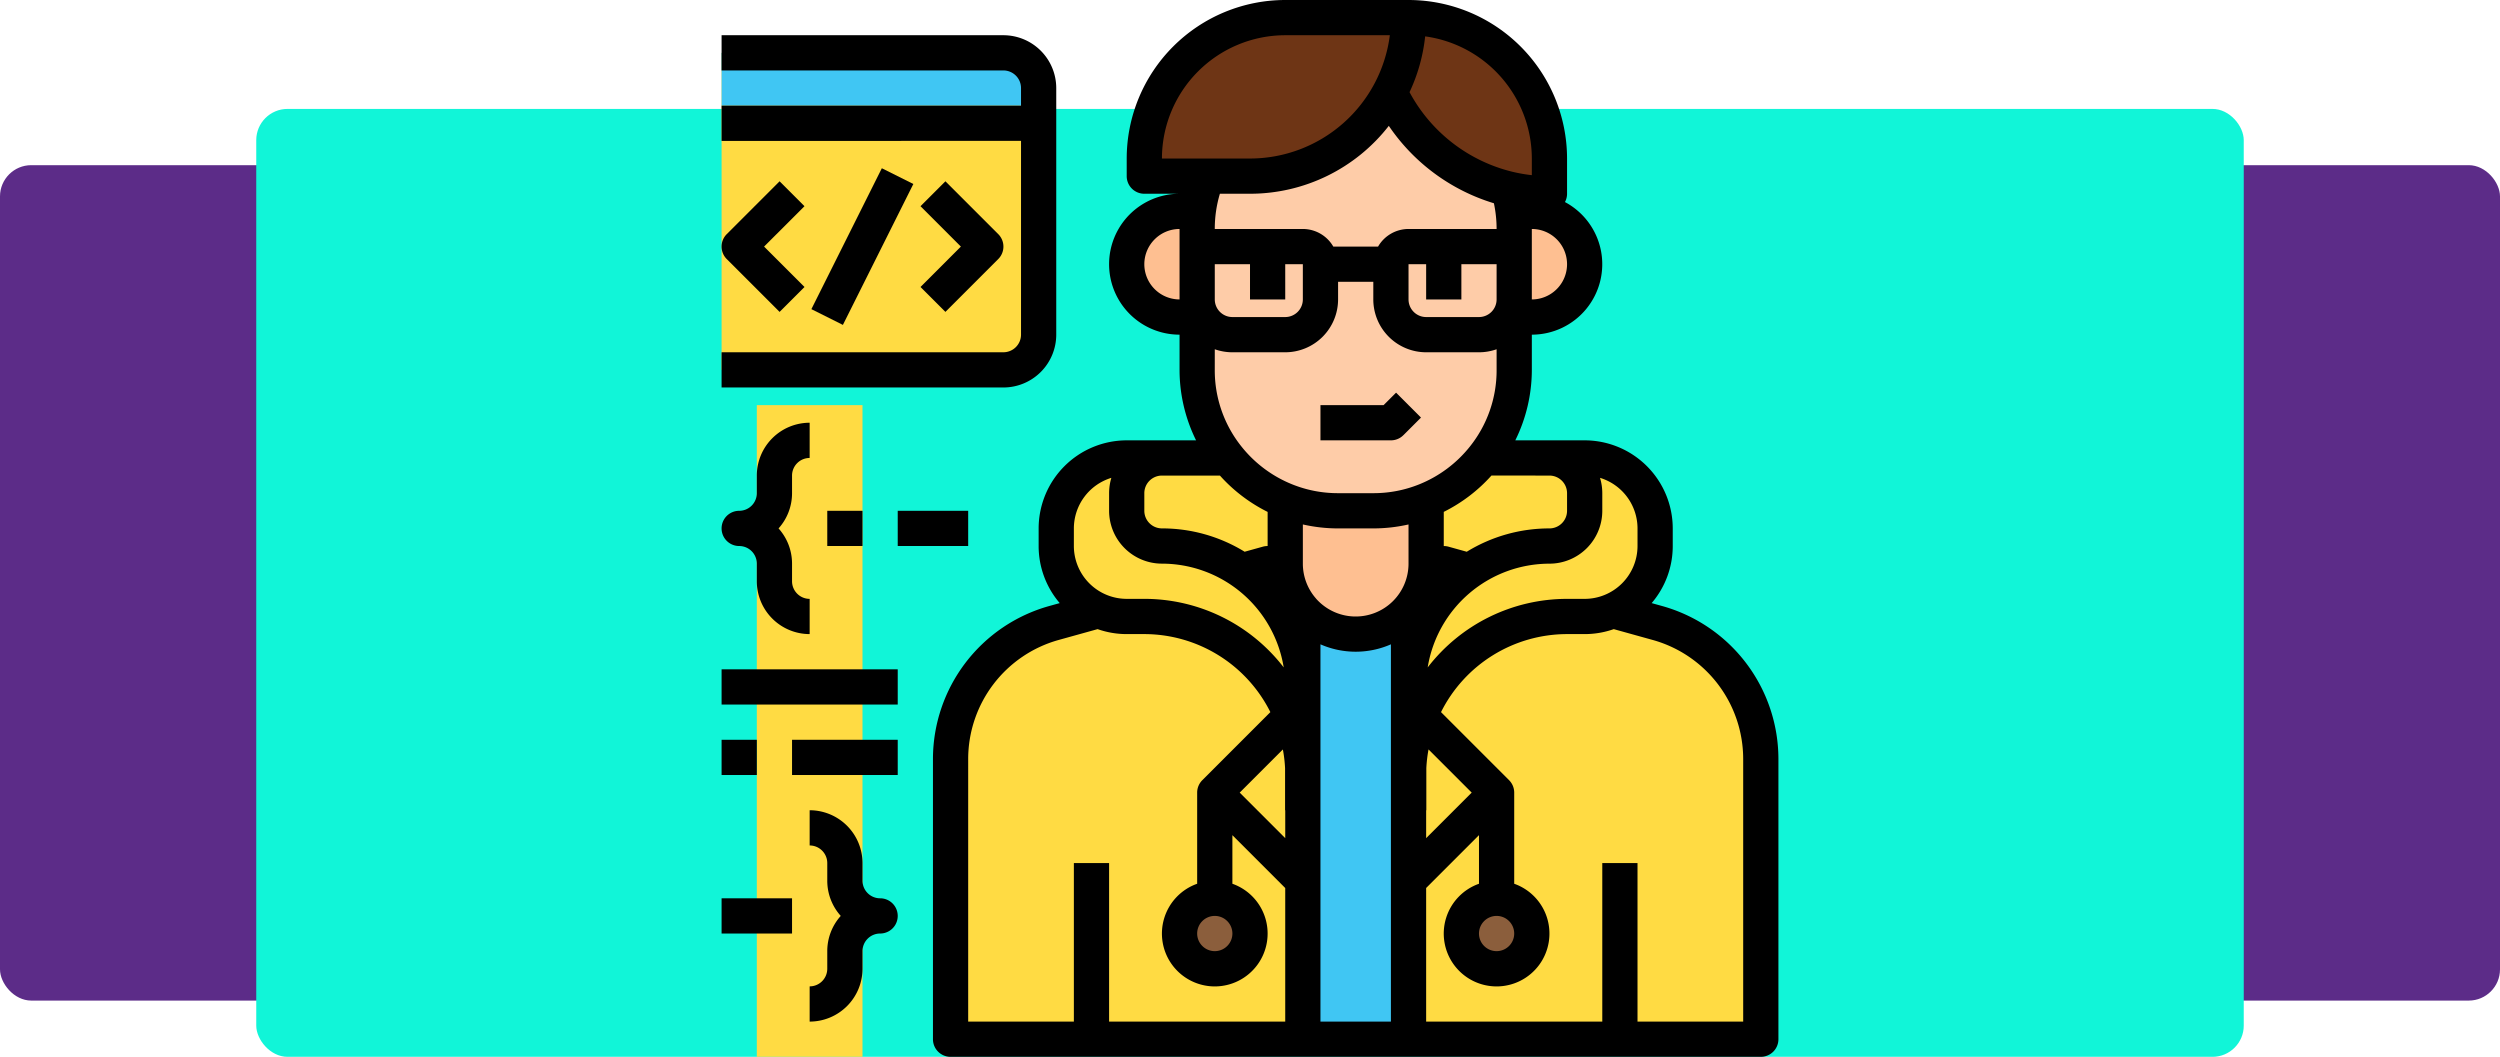 <svg xmlns="http://www.w3.org/2000/svg" width="400" height="169.093" viewBox="0 0 400 169.093">
  <g id="Grupo_1210908" data-name="Grupo 1210908" transform="translate(-1020 -2785.179)">
    <g id="Grupo_1202609" data-name="Grupo 1202609" transform="translate(1020 2802.606)">
      <rect id="Rectángulo_417990" data-name="Rectángulo 417990" width="400" height="133.666" rx="5" transform="translate(0 9)" fill="#5c2c88"/>
      <rect id="Rectángulo_417989" data-name="Rectángulo 417989" width="318" height="151.666" rx="5" transform="translate(41)" fill="#11f5d8"/>
    </g>
    <g id="_06-Programmer" data-name="06-Programmer" transform="translate(1135.454 2785.179)">
      <g id="Grupo_1210212" data-name="Grupo 1210212" transform="translate(0 8.455)">
        <path id="Trazado_1049829" data-name="Trazado 1049829" d="M32,200H48.909V304.274H32Z" transform="translate(-26.364 -143.636)" fill="#ffdb43"/>
        <path id="Trazado_1049830" data-name="Trazado 1049830" d="M336,224h25.364a11.273,11.273,0,0,1,11.273,11.273v2.818H355.791l-.063,5.636H336Z" transform="translate(-223.272 -159.181)" fill="#ffdb43"/>
        <path id="Trazado_1049831" data-name="Trazado 1049831" d="M204.637,224H179.273A11.273,11.273,0,0,0,168,235.273v2.818h16.846l.063,5.636h19.728Z" transform="translate(-114.454 -159.181)" fill="#ffdb43"/>
        <path id="Trazado_1049832" data-name="Trazado 1049832" d="M198.91,272l34.217,9.5a22.546,22.546,0,0,1,16.511,21.725v44.862H120V303.229A22.546,22.546,0,0,1,136.513,281.5l34.215-9.5Z" transform="translate(-83.363 -190.272)" fill="#ffdb43"/>
        <path id="Trazado_1049833" data-name="Trazado 1049833" d="M16,40H61.091a5.636,5.636,0,0,1,5.636,5.636V85.091a5.636,5.636,0,0,1-5.636,5.636H16Z" transform="translate(-16 -40)" fill="#ffdb43"/>
      </g>
      <path id="Trazado_1049834" data-name="Trazado 1049834" d="M66.728,45.636v2.818H16V40H61.091A5.636,5.636,0,0,1,66.728,45.636Z" transform="translate(-16 -31.545)" fill="#40c6f3"/>
      <circle id="Elipse_12657" data-name="Elipse 12657" cx="5.621" cy="5.621" r="5.621" transform="translate(118.66 144.112)" fill="#8b5e3c"/>
      <path id="Trazado_1049835" data-name="Trazado 1049835" d="M280,280h16.909v73.274H280Z" transform="translate(-186.999 -186.999)" fill="#40c6f3"/>
      <path id="Trazado_1049836" data-name="Trazado 1049836" d="M294.546,231.98v14.1a11.273,11.273,0,0,1-22.546,0v-14.1Z" transform="translate(-181.817 -155.895)" fill="#febf91"/>
      <path id="Trazado_1049837" data-name="Trazado 1049837" d="M376,112h2.818a8.455,8.455,0,0,1,0,16.909H376Z" transform="translate(-249.18 -78.181)" fill="#febf91"/>
      <path id="Trazado_1049838" data-name="Trazado 1049838" d="M211.273,128.909h-2.818a8.455,8.455,0,1,1,0-16.909h2.818Z" transform="translate(-135.181 -78.181)" fill="#febf91"/>
      <rect id="Rectángulo_419608" data-name="Rectángulo 419608" width="51.211" height="67.449" rx="25.606" transform="translate(76.192 14.211)" fill="#fecca8"/>
      <path id="Trazado_1049839" data-name="Trazado 1049839" d="M340.182,52.182A28.182,28.182,0,0,1,312,24h5.636a22.546,22.546,0,0,1,22.546,22.546Z" transform="translate(-207.726 -21.182)" fill="#6e3515"/>
      <path id="Trazado_1049840" data-name="Trazado 1049840" d="M224.909,49.364A25.364,25.364,0,0,0,250.273,24H230.546A22.546,22.546,0,0,0,208,46.546v2.818Z" transform="translate(-140.363 -21.182)" fill="#6e3515"/>
      <path id="Trazado_1049841" data-name="Trazado 1049841" d="M350.546,224a5.636,5.636,0,0,1,5.636,5.636v2.818a5.636,5.636,0,0,1-5.636,5.636A22.546,22.546,0,0,0,328,260.637v14.091a25.364,25.364,0,0,1,25.364-25.364h2.818a11.273,11.273,0,0,0,11.273-11.273v-2.818A11.273,11.273,0,0,0,356.182,224Z" transform="translate(-218.09 -150.727)" fill="#ffdb43"/>
      <circle id="Elipse_12658" data-name="Elipse 12658" cx="5.621" cy="5.621" r="5.621" transform="translate(73.694 144.112)" fill="#8b5e3c"/>
      <path id="Trazado_1049842" data-name="Trazado 1049842" d="M184.909,224a5.636,5.636,0,0,0-5.636,5.636v2.818a5.636,5.636,0,0,0,5.636,5.636,22.546,22.546,0,0,1,22.546,22.546v14.091a25.364,25.364,0,0,0-25.364-25.364h-2.818A11.273,11.273,0,0,1,168,238.091v-2.818A11.273,11.273,0,0,1,179.273,224Z" transform="translate(-114.454 -150.727)" fill="#ffdb43"/>
      <path id="Trazado_1049843" data-name="Trazado 1049843" d="M61.091,32H16v5.636H61.091a2.821,2.821,0,0,1,2.818,2.818v2.818H16v5.636H63.91v31a2.821,2.821,0,0,1-2.818,2.818H16v5.636H61.091a8.464,8.464,0,0,0,8.455-8.455V40.455A8.464,8.464,0,0,0,61.091,32Z" transform="translate(-16 -26.364)"/>
      <path id="Trazado_1049844" data-name="Trazado 1049844" d="M110.329,119.238l8.455-8.455a2.818,2.818,0,0,0,0-3.986l-8.455-8.455-3.986,3.986,6.462,6.462-6.462,6.462Z" transform="translate(-74.517 -69.336)"/>
      <path id="Trazado_1049845" data-name="Trazado 1049845" d="M25.28,98.343,16.825,106.8a2.818,2.818,0,0,0,0,3.986l8.455,8.455,3.986-3.986L22.8,108.79l6.462-6.462Z" transform="translate(-16 -69.336)"/>
      <path id="Trazado_1049846" data-name="Trazado 1049846" d="M0,0H25.207V5.636H0Z" transform="translate(14.367 49.465) rotate(-63.435)"/>
      <path id="Trazado_1049847" data-name="Trazado 1049847" d="M27.273,216.455a2.821,2.821,0,0,1,2.818-2.818V208a8.464,8.464,0,0,0-8.455,8.455v2.818a2.821,2.821,0,0,1-2.818,2.818,2.818,2.818,0,0,0,0,5.636,2.821,2.821,0,0,1,2.818,2.818v2.818a8.464,8.464,0,0,0,8.455,8.455v-5.636a2.821,2.821,0,0,1-2.818-2.818v-2.818a8.419,8.419,0,0,0-2.158-5.636,8.419,8.419,0,0,0,2.158-5.636Z" transform="translate(-16 -140.363)"/>
      <path id="Trazado_1049848" data-name="Trazado 1049848" d="M67.273,398.091a2.821,2.821,0,0,1-2.818-2.818v-2.818A8.464,8.464,0,0,0,56,384v5.636a2.821,2.821,0,0,1,2.818,2.818v2.818a8.419,8.419,0,0,0,2.158,5.636,8.419,8.419,0,0,0-2.158,5.636v2.818A2.821,2.821,0,0,1,56,412.182v5.636a8.464,8.464,0,0,0,8.455-8.455v-2.818a2.821,2.821,0,0,1,2.818-2.818,2.818,2.818,0,1,0,0-5.636Z" transform="translate(-41.909 -254.362)"/>
      <path id="Trazado_1049849" data-name="Trazado 1049849" d="M16,320H44.182v5.636H16Z" transform="translate(-16 -212.908)"/>
      <path id="Trazado_1049850" data-name="Trazado 1049850" d="M48,352H64.909v5.636H48Z" transform="translate(-36.727 -233.635)"/>
      <path id="Trazado_1049851" data-name="Trazado 1049851" d="M16,352h5.636v5.636H16Z" transform="translate(-16 -233.635)"/>
      <path id="Trazado_1049852" data-name="Trazado 1049852" d="M96,248h11.273v5.636H96Z" transform="translate(-67.818 -166.272)"/>
      <path id="Trazado_1049853" data-name="Trazado 1049853" d="M64,248h5.636v5.636H64Z" transform="translate(-47.091 -166.272)"/>
      <path id="Trazado_1049854" data-name="Trazado 1049854" d="M16,424H27.273v5.636H16Z" transform="translate(-16 -280.271)"/>
      <path id="Trazado_1049855" data-name="Trazado 1049855" d="M228.7,112.972l-1.707-.475a14.026,14.026,0,0,0,3.373-9.133v-2.818a14.107,14.107,0,0,0-14.091-14.091h-11.1a25.455,25.455,0,0,0,2.645-11.273V69.546a11.271,11.271,0,0,0,5.3-21.217A2.806,2.806,0,0,0,213.456,47V41.364A25.392,25.392,0,0,0,188.092,16H168.364A25.392,25.392,0,0,0,143,41.364v2.818A2.818,2.818,0,0,0,145.819,47h5.636a11.273,11.273,0,1,0,0,22.546v5.636A25.455,25.455,0,0,0,154.1,86.455H143a14.107,14.107,0,0,0-14.091,14.091v2.818a14.026,14.026,0,0,0,3.373,9.133l-1.707.474A25.439,25.439,0,0,0,112,137.412v44.862a2.818,2.818,0,0,0,2.818,2.818H244.456a2.818,2.818,0,0,0,2.818-2.818V137.412A25.438,25.438,0,0,0,228.7,112.972Zm-9.607-15.244V94.91a8.438,8.438,0,0,0-.363-2.455,8.47,8.47,0,0,1,6,8.091v2.818a8.464,8.464,0,0,1-8.455,8.455h-2.818a28.151,28.151,0,0,0-22.3,10.968,19.759,19.759,0,0,1,19.482-16.6,8.464,8.464,0,0,0,8.455-8.455ZM184.937,36.137a31.3,31.3,0,0,0,16.814,12.385,19.752,19.752,0,0,1,.432,4.115H188.092a5.636,5.636,0,0,0-4.874,2.818h-7.162a5.636,5.636,0,0,0-4.874-2.818H157.091A19.643,19.643,0,0,1,157.909,47h4.819a28.14,28.14,0,0,0,22.206-10.86Zm11.61,27.773V58.271h5.636V63.91a2.821,2.821,0,0,1-2.818,2.818H190.91a2.821,2.821,0,0,1-2.818-2.818V58.273h2.818V63.91Zm-39.455-5.636h5.636V63.91h5.636V58.27h2.818v5.64a2.821,2.821,0,0,1-2.818,2.818H159.91a2.821,2.821,0,0,1-2.818-2.818Zm0,13.606a8.415,8.415,0,0,0,2.818.485h8.455a8.464,8.464,0,0,0,8.455-8.455V61.091h5.636V63.91a8.464,8.464,0,0,0,8.455,8.455h8.455a8.415,8.415,0,0,0,2.818-.485v3.3a19.5,19.5,0,0,1-4.323,12.33,19.815,19.815,0,0,1-8.011,5.965,19.551,19.551,0,0,1-7.394,1.433h-5.636a19.558,19.558,0,0,1-7.4-1.436,19.814,19.814,0,0,1-8.007-5.962,19.507,19.507,0,0,1-4.323-12.33Zm53.546,20.212a2.821,2.821,0,0,1,2.818,2.818v2.818a2.821,2.821,0,0,1-2.818,2.818,25.211,25.211,0,0,0-13.23,3.734l-2.924-.813a2.818,2.818,0,0,0-.755-.1V97.9a25.478,25.478,0,0,0,7.631-5.813Zm-42.3,46.811v6.735h.028v4.469l-7.288-7.287,6.909-6.908a22.478,22.478,0,0,1,.351,2.992Zm4.96-27.128a8.443,8.443,0,0,1-2.114-5.592V99.912a25.363,25.363,0,0,0,5.636.634h5.636a25.374,25.374,0,0,0,5.635-.634v6.27a8.455,8.455,0,0,1-14.8,5.592Zm17.614,33.863h.028V138.9a22.484,22.484,0,0,1,.352-2.992l6.907,6.908-7.288,7.287ZM207.819,63.91V52.637a5.636,5.636,0,1,1,0,11.273Zm0-22.546v2.662a25.22,25.22,0,0,1-3.092-.539,25.556,25.556,0,0,1-16.474-12.741,27.946,27.946,0,0,0,2.5-8.926A19.753,19.753,0,0,1,207.819,41.364Zm-59.182,0a19.75,19.75,0,0,1,19.728-19.727H185.1a22.581,22.581,0,0,1-22.37,19.727Zm-2.818,16.909a5.643,5.643,0,0,1,5.636-5.636V63.91a5.643,5.643,0,0,1-5.636-5.636Zm0,36.637a2.821,2.821,0,0,1,2.818-2.818h9.279a25.478,25.478,0,0,0,7.631,5.813v5.46a2.82,2.82,0,0,0-.755.1l-2.924.813a25.211,25.211,0,0,0-13.231-3.734,2.821,2.821,0,0,1-2.818-2.818Zm-11.273,5.636a8.47,8.47,0,0,1,6-8.091,8.437,8.437,0,0,0-.363,2.455v2.818a8.464,8.464,0,0,0,8.455,8.455,19.759,19.759,0,0,1,19.481,16.6,28.15,28.15,0,0,0-22.3-10.966H143a8.464,8.464,0,0,1-8.455-8.455Zm-16.909,36.866a19.785,19.785,0,0,1,14.448-19.01l6.26-1.741a14.023,14.023,0,0,0,4.656.794h2.818a22.567,22.567,0,0,1,20.167,12.484L155.1,140.827a2.811,2.811,0,0,0-.827,1.995V157.4a8.455,8.455,0,1,0,5.636,0v-7.772l8.455,8.455v21.378H140.182V154.092h-5.636v25.364H117.636Zm42.273,27.953a2.818,2.818,0,1,1-2.818-2.818A2.818,2.818,0,0,1,159.91,165.365ZM174,156.911V119.092a14.031,14.031,0,0,0,11.273,0v60.364H174Zm67.637,22.546H224.729V154.092h-5.636v25.364H190.91V158.078l8.455-8.455V157.4a8.455,8.455,0,1,0,5.636,0V142.821a2.811,2.811,0,0,0-.825-1.995L193.29,129.939a22.567,22.567,0,0,1,20.165-12.484h2.818a14.023,14.023,0,0,0,4.656-.794l6.261,1.741a19.785,19.785,0,0,1,14.447,19.01ZM205,165.365a2.818,2.818,0,1,1-2.818-2.818A2.818,2.818,0,0,1,205,165.365Z" transform="translate(-78.181 -16)"/>
      <path id="Trazado_1049856" data-name="Trazado 1049856" d="M301.266,201.147l2.818-2.818-3.986-3.986-1.993,1.993H288v5.636h11.273a2.818,2.818,0,0,0,1.993-.825Z" transform="translate(-192.181 -131.517)"/>
    </g>
  </g>
</svg>
